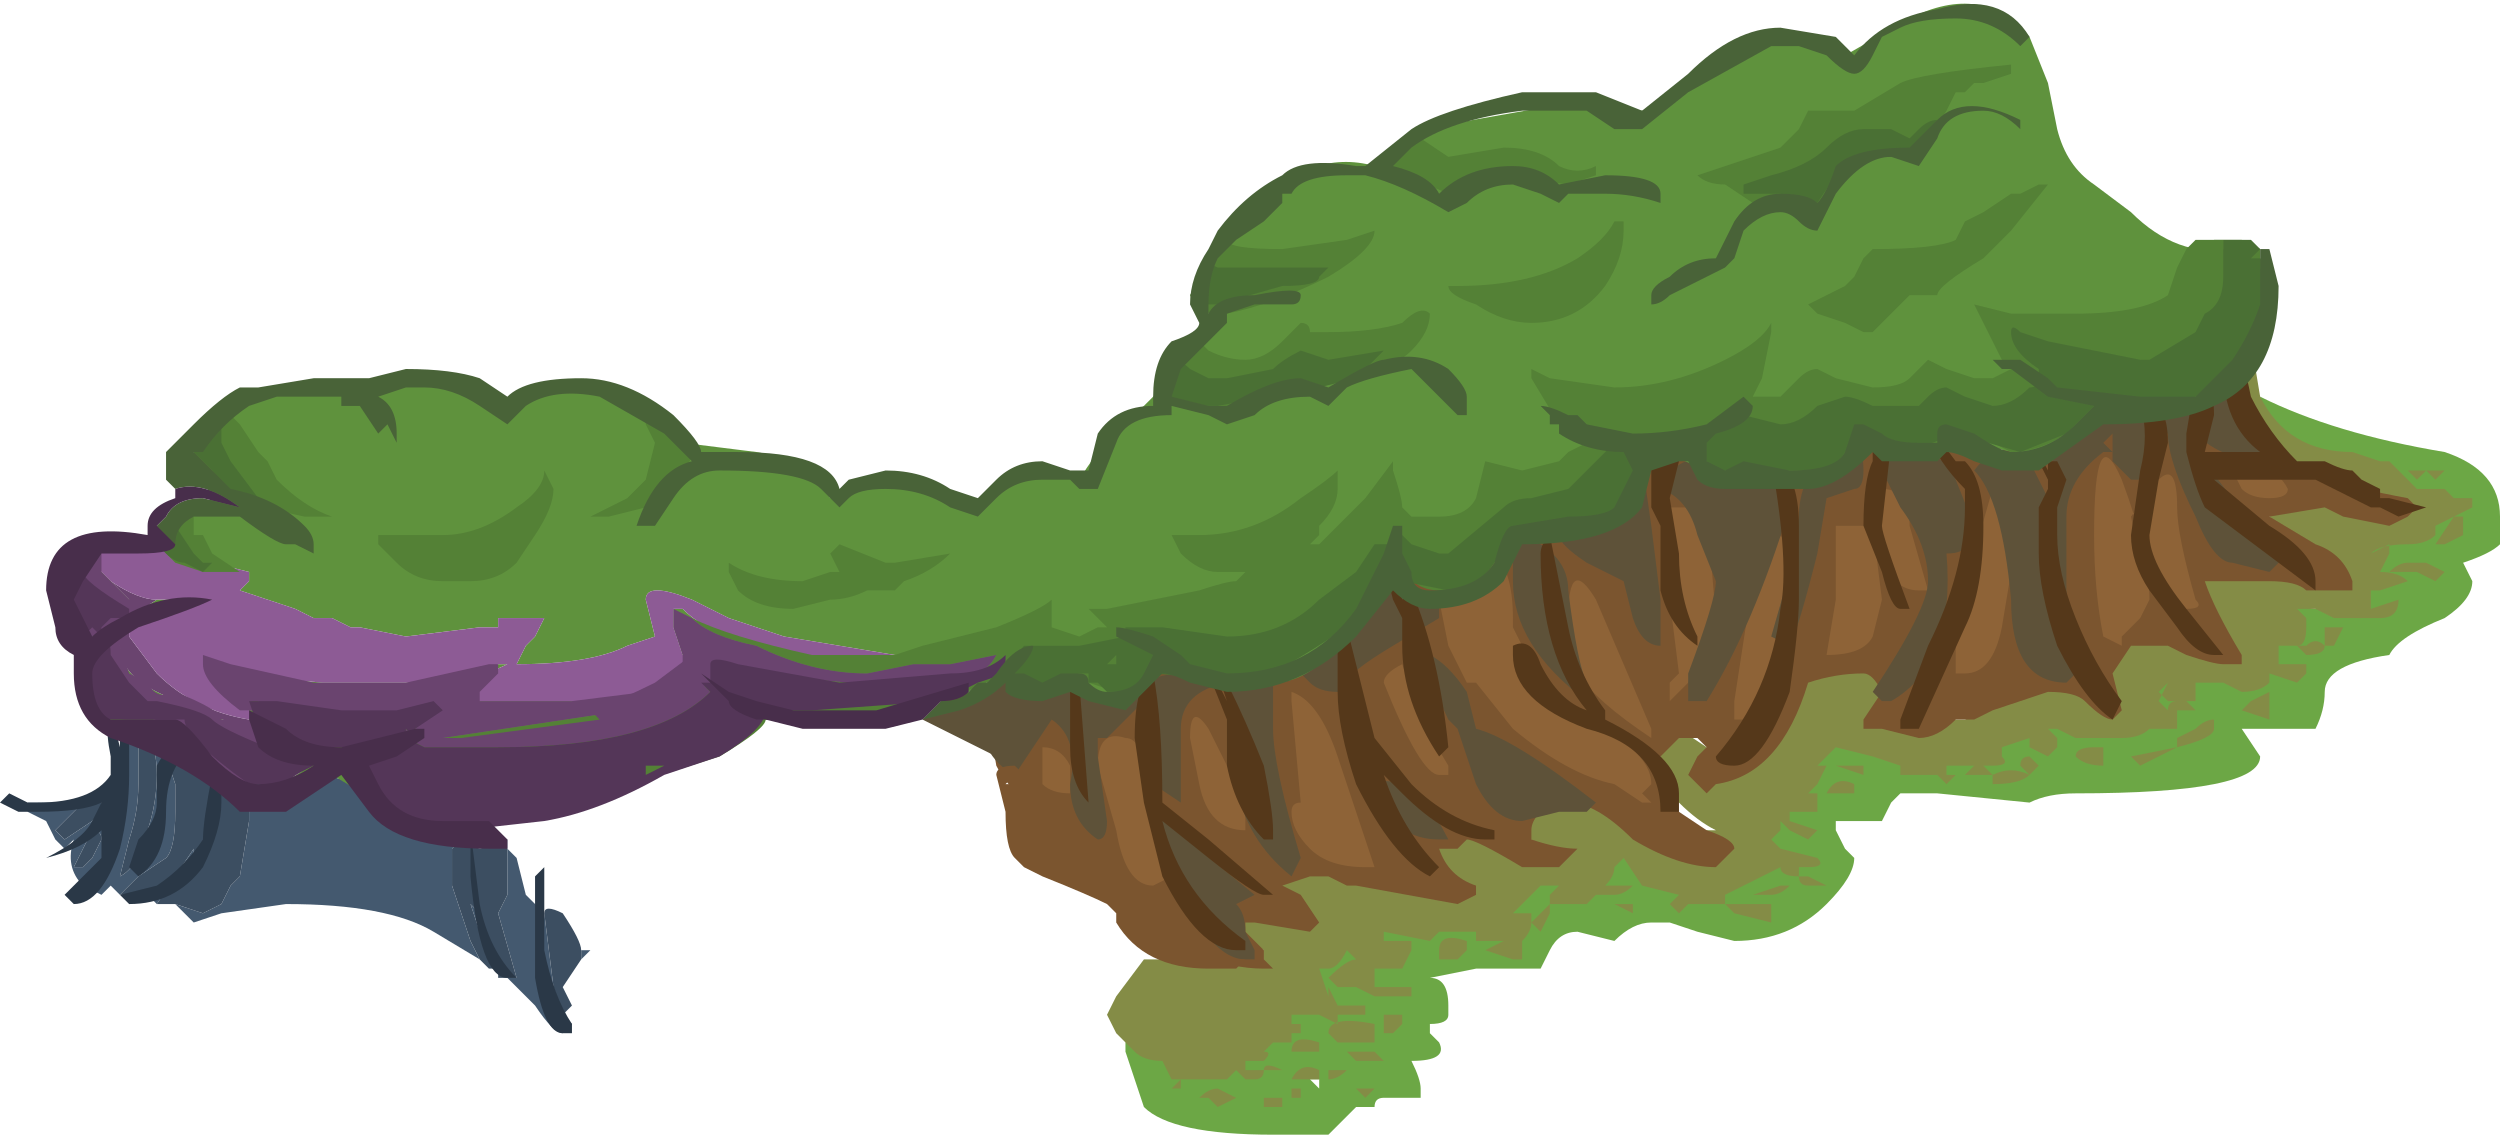 <?xml version="1.0" encoding="UTF-8" standalone="no"?>
<svg xmlns:ffdec="https://www.free-decompiler.com/flash" xmlns:xlink="http://www.w3.org/1999/xlink" ffdec:objectType="shape" height="6.15px" width="13.55px" xmlns="http://www.w3.org/2000/svg">
  <g transform="matrix(1.0, 0.0, 0.0, 1.0, 7.9, 1.95)">
    <path d="M5.65 0.85 L5.65 1.0 Q5.6 1.05 5.45 1.1 L5.5 1.2 Q5.5 1.3 5.35 1.4 5.1 1.5 5.05 1.6 4.7 1.65 4.7 1.8 4.7 1.9 4.65 2.0 L4.25 2.0 4.35 2.15 Q4.35 2.35 3.35 2.35 3.2 2.35 3.1 2.4 L2.6 2.35 2.4 2.35 2.35 2.4 2.3 2.5 2.05 2.5 2.05 2.55 2.1 2.65 2.15 2.7 Q2.15 2.8 2.0 2.95 1.8 3.15 1.5 3.15 L1.3 3.1 1.15 3.05 1.05 3.05 Q0.95 3.05 0.85 3.15 L0.65 3.1 Q0.55 3.1 0.5 3.2 L0.45 3.3 0.1 3.3 -0.15 3.35 Q-0.05 3.35 -0.05 3.5 L-0.05 3.55 Q-0.05 3.6 -0.15 3.6 L-0.15 3.65 -0.1 3.7 Q-0.05 3.8 -0.25 3.8 -0.2 3.9 -0.2 3.95 L-0.2 4.0 -0.4 4.0 Q-0.45 4.0 -0.45 4.05 L-0.55 4.05 -0.7 4.2 -1.0 4.2 Q-1.55 4.2 -1.7 4.05 L-1.8 3.75 -1.8 3.7 -0.9 3.3 -0.3 3.0 0.1 2.85 Q0.4 2.7 0.5 2.8 L0.5 2.7 0.9 2.7 1.2 2.75 Q1.35 2.75 1.4 2.65 L1.5 2.5 1.45 2.35 1.5 2.2 1.6 2.25 2.0 2.05 2.65 2.0 3.45 1.9 Q3.55 1.9 3.55 1.8 3.5 1.7 3.6 1.65 L4.15 1.7 4.15 1.6 Q4.2 1.55 4.3 1.6 L4.2 1.55 Q4.25 1.3 4.35 1.3 L4.65 1.35 4.8 1.25 4.7 1.1 4.75 1.05 5.15 0.9 Q5.2 0.85 5.2 0.75 L4.65 0.5 Q4.4 0.4 4.4 0.35 L4.35 0.25 4.35 0.2 Q4.75 0.4 5.35 0.5 5.65 0.6 5.65 0.85 M-0.8 3.9 L-0.75 3.95 -0.75 3.9 -0.8 3.9" fill="#6ca745" fill-rule="evenodd" stroke="none"/>
    <path d="M4.3 -0.1 L4.35 0.2 Q4.5 0.5 4.85 0.5 L5.0 0.55 5.05 0.55 5.2 0.7 5.35 0.7 5.4 0.75 5.5 0.75 5.5 0.8 5.4 0.85 5.45 0.85 5.45 0.95 5.35 1.0 5.3 1.0 5.4 0.85 5.3 0.9 5.3 0.95 Q5.25 1.0 5.15 1.0 5.0 1.0 4.95 1.05 L5.05 1.0 5.05 1.05 5.0 1.15 Q5.1 1.15 5.15 1.2 L5.0 1.25 4.95 1.25 4.95 1.35 5.1 1.3 Q5.1 1.4 5.0 1.4 L4.75 1.4 4.65 1.35 4.55 1.35 4.6 1.4 4.6 1.45 Q4.6 1.55 4.55 1.55 L4.45 1.55 4.45 1.65 4.6 1.65 4.6 1.7 4.55 1.75 4.4 1.7 4.4 1.75 Q4.35 1.8 4.25 1.8 L4.15 1.75 4.0 1.75 4.0 1.85 3.85 1.85 3.8 1.8 3.85 1.75 3.8 1.85 3.85 1.9 Q3.85 1.85 3.9 1.85 L3.95 1.85 4.0 1.9 3.9 1.9 3.9 2.0 3.75 2.0 Q3.7 2.05 3.6 2.05 L3.35 2.05 3.25 2.0 3.2 2.0 3.25 2.05 3.25 2.1 3.2 2.15 3.1 2.1 Q3.1 2.15 3.1 2.05 L2.95 2.1 2.95 2.15 Q3.0 2.2 2.9 2.2 L2.65 2.2 2.65 2.25 2.4 2.25 2.4 2.2 2.25 2.15 2.05 2.1 1.95 2.2 2.0 2.2 1.95 2.3 1.9 2.35 1.95 2.35 1.95 2.45 1.8 2.45 1.8 2.5 1.95 2.55 1.9 2.6 1.8 2.55 1.75 2.5 1.75 2.55 1.7 2.6 1.75 2.65 1.95 2.7 Q2.0 2.75 1.9 2.75 L1.85 2.75 1.85 2.8 Q1.75 2.8 1.75 2.75 L1.45 2.9 1.45 2.95 1.25 2.95 1.2 3.0 1.15 2.95 1.2 2.9 1.0 2.85 0.9 2.7 0.85 2.75 Q0.85 2.8 0.8 2.85 L0.95 2.85 Q0.9 2.9 0.85 2.9 L0.75 2.9 0.7 2.95 0.5 2.95 0.5 2.9 0.55 2.85 0.45 2.85 0.3 3.0 0.4 3.0 0.4 3.05 Q0.4 3.1 0.35 3.15 L0.35 3.25 0.3 3.25 0.15 3.2 0.25 3.15 0.1 3.15 0.1 3.1 -0.1 3.1 -0.15 3.15 -0.4 3.1 -0.4 3.15 -0.25 3.15 -0.25 3.2 -0.3 3.3 -0.45 3.3 -0.45 3.4 -0.25 3.4 -0.25 3.45 -0.45 3.45 -0.55 3.4 -0.65 3.4 -0.7 3.35 Q-0.6 3.25 -0.55 3.25 L-0.6 3.2 Q-0.65 3.3 -0.7 3.3 L-0.75 3.3 -0.7 3.45 -0.7 3.4 -0.65 3.5 -0.5 3.5 -0.5 3.55 -0.65 3.55 -0.65 3.6 -0.75 3.55 -0.9 3.55 -0.9 3.6 -0.85 3.6 -0.85 3.65 -0.9 3.65 -0.9 3.7 -1.0 3.7 -1.05 3.75 Q-1.0 3.75 -1.05 3.8 L-1.15 3.8 -1.15 3.85 -1.05 3.85 Q-1.05 3.9 -1.1 3.9 L-1.15 3.9 -1.2 3.85 -1.25 3.9 -1.5 3.9 -1.5 3.95 -1.55 3.95 -1.5 3.9 -1.55 3.9 -1.6 3.8 Q-1.7 3.8 -1.75 3.75 L-1.85 3.65 -1.9 3.55 -1.85 3.45 -1.7 3.25 -1.2 3.25 Q-1.25 3.2 -1.05 3.2 L-1.25 3.1 Q-1.2 3.0 -1.15 2.95 L-0.85 3.0 -1.05 2.9 -1.1 2.85 -0.9 2.75 -0.15 2.85 0.0 2.85 -0.15 2.65 Q-0.15 2.55 0.15 2.55 L0.4 2.6 0.3 2.5 Q0.35 2.45 0.45 2.4 L0.6 2.35 Q0.85 2.35 1.0 2.5 L1.35 2.55 1.4 2.55 Q1.3 2.5 1.2 2.4 L1.1 2.25 1.1 2.1 1.2 2.0 1.35 2.1 1.4 2.25 Q1.5 2.2 1.65 2.05 1.75 1.9 1.85 1.85 L1.9 1.7 2.05 1.65 Q2.25 1.65 2.35 1.7 2.4 1.8 2.3 1.9 L2.45 1.95 2.75 1.95 3.15 1.8 3.2 1.7 3.4 1.7 Q3.4 1.65 3.5 1.65 L3.45 1.55 Q3.45 1.5 3.5 1.5 L4.1 1.5 3.95 1.15 3.85 0.8 Q3.85 0.7 3.9 0.7 4.0 0.6 4.1 0.65 4.25 0.75 4.55 0.6 L4.4 0.55 Q4.35 0.55 4.3 0.5 4.3 0.45 4.35 0.45 L4.25 0.3 Q4.15 0.15 4.2 0.1 L4.25 0.15 4.25 -0.1 4.3 -0.1 M5.3 0.65 L5.25 0.6 5.2 0.65 5.15 0.6 5.35 0.6 5.3 0.65 M4.65 0.7 L4.0 0.75 3.95 0.8 4.0 1.15 4.65 1.15 4.65 1.1 Q4.65 1.05 4.7 1.05 4.5 1.0 4.4 0.85 L4.4 0.8 4.75 0.75 4.9 0.75 4.9 0.7 4.65 0.6 4.65 0.7 M4.45 1.4 L4.45 1.4 M4.6 1.6 L4.55 1.55 4.6 1.55 Q4.65 1.5 4.7 1.55 4.7 1.6 4.6 1.6 4.6 1.65 4.6 1.6 M4.75 1.55 L4.7 1.55 4.7 1.45 Q4.75 1.45 4.8 1.45 L4.75 1.55 M5.2 1.15 L5.05 1.15 Q5.1 1.1 5.15 1.1 L5.25 1.1 5.35 1.15 5.3 1.2 5.2 1.15 M4.1 2.0 Q4.1 2.05 3.9 2.1 L3.9 2.05 4.0 2.0 Q4.05 1.95 4.1 1.95 L4.1 2.0 M4.3 1.85 L4.4 1.8 4.4 1.95 4.25 1.9 4.3 1.85 M3.65 2.15 L3.9 2.1 3.7 2.2 3.65 2.15 M3.5 2.1 L3.5 2.2 Q3.4 2.2 3.35 2.15 3.35 2.1 3.45 2.1 L3.5 2.1 M3.15 2.2 L3.1 2.25 3.05 2.2 Q3.05 2.15 3.1 2.15 L3.15 2.2 M2.9 2.25 L2.75 2.25 2.8 2.2 2.85 2.2 2.9 2.25 Q3.0 2.2 3.1 2.25 3.05 2.3 2.9 2.3 L2.9 2.25 M0.5 2.95 L0.5 3.0 0.45 3.1 0.4 3.05 Q0.45 3.0 0.5 2.95 M0.05 3.2 L0.0 3.25 -0.1 3.25 -0.1 3.2 Q-0.1 3.1 0.05 3.15 L0.05 3.2 M0.9 2.95 L0.95 2.95 0.95 3.0 0.85 2.95 0.9 2.95 M2.65 2.3 L2.6 2.25 2.7 2.25 2.65 2.3 M2.2 2.25 L2.05 2.2 2.2 2.2 2.2 2.25 M1.55 2.5 L1.55 2.5 M1.6 2.5 L1.6 2.5 M2.15 2.3 L2.15 2.35 2.0 2.35 Q2.05 2.25 2.15 2.3 M1.85 2.3 L1.85 2.3 M2.0 2.85 L1.9 2.85 Q1.85 2.85 1.85 2.8 L1.9 2.8 2.0 2.85 M1.8 2.85 Q1.75 2.9 1.7 2.9 L1.6 2.9 1.75 2.85 1.8 2.85 M1.45 2.95 L1.7 2.95 1.7 3.05 Q1.75 3.05 1.7 3.05 L1.5 3.0 1.45 2.95 M-0.3 3.6 L-0.35 3.65 -0.4 3.65 -0.4 3.55 -0.3 3.55 -0.3 3.6 M-0.45 3.7 L-0.65 3.7 -0.7 3.65 Q-0.7 3.55 -0.45 3.6 L-0.45 3.7 M-0.7 3.9 L-0.7 3.85 -0.6 3.85 Q-0.65 3.9 -0.7 3.9 M-0.45 3.8 L-0.55 3.8 -0.6 3.75 -0.45 3.75 -0.4 3.8 -0.45 3.8 M-0.45 3.95 L-0.5 4.0 -0.55 3.95 -0.45 3.95 M-0.75 3.75 L-0.9 3.75 Q-0.9 3.65 -0.75 3.7 L-0.75 3.75 M-0.95 3.85 L-1.05 3.85 Q-1.05 3.8 -0.95 3.85 M-0.75 3.9 L-0.9 3.9 Q-0.85 3.8 -0.75 3.85 L-0.75 3.9 M-0.85 3.95 L-0.85 4.0 -0.9 4.0 -0.9 3.95 -0.85 3.95 M-1.3 4.05 L-1.35 4.0 -1.4 4.0 Q-1.35 3.95 -1.3 3.95 L-1.2 4.0 -1.3 4.05 M-0.95 4.05 L-1.05 4.05 -1.05 4.0 -0.95 4.0 -0.95 4.05" fill="#848c46" fill-rule="evenodd" stroke="none"/>
    <path d="M5.15 0.85 L5.05 0.9 4.8 0.85 4.7 0.8 4.4 0.85 4.65 1.0 Q4.8 1.05 4.85 1.2 L4.85 1.25 4.6 1.25 Q4.55 1.2 4.4 1.2 L4.05 1.2 Q4.1 1.35 4.25 1.6 L4.25 1.65 4.15 1.65 Q4.1 1.65 3.95 1.6 L3.85 1.55 3.65 1.55 3.55 1.7 3.6 1.9 3.55 1.95 Q3.5 1.95 3.4 1.85 3.35 1.8 3.2 1.8 L2.9 1.9 2.8 1.95 2.7 1.95 Q2.6 2.05 2.5 2.05 L2.3 2.0 2.2 2.0 2.2 1.95 2.3 1.8 Q2.25 1.7 2.2 1.7 2.05 1.7 1.9 1.75 1.75 2.25 1.4 2.3 L1.35 2.35 1.25 2.25 1.3 2.15 1.35 2.1 1.3 2.05 1.2 2.05 Q1.15 2.1 1.1 2.15 L1.2 2.45 1.35 2.55 Q1.5 2.6 1.5 2.65 L1.4 2.75 Q1.2 2.75 0.95 2.6 0.75 2.4 0.6 2.4 L0.45 2.45 Q0.4 2.5 0.4 2.55 L0.4 2.6 Q0.55 2.65 0.65 2.65 L0.55 2.75 0.35 2.75 Q0.1 2.6 0.05 2.6 L0.0 2.65 -0.1 2.65 Q-0.05 2.8 0.1 2.85 L0.1 2.9 0.0 2.95 -0.55 2.85 -0.6 2.85 -0.7 2.8 -0.8 2.8 -0.95 2.85 -0.85 2.9 -0.75 3.05 -0.8 3.1 -1.1 3.05 -1.15 3.05 -1.15 3.1 -1.05 3.2 -1.05 3.25 -1.0 3.3 -1.05 3.3 Q-1.4 3.3 -1.7 3.0 L-2.0 2.65 Q-2.4 2.4 -2.5 2.2 L-2.55 1.9 -2.55 1.85 Q-2.55 1.75 -2.5 1.75 L-2.45 1.7 -1.55 1.6 Q-0.8 1.45 -0.5 1.25 -0.4 1.15 -0.05 0.95 L0.45 0.7 0.7 0.6 Q0.9 0.5 0.95 0.45 L1.05 0.25 Q1.1 0.25 1.75 0.25 L2.5 0.35 Q2.8 0.45 2.95 0.5 L3.25 0.5 3.3 0.3 3.45 0.35 3.65 0.25 Q3.7 0.25 3.75 0.3 L3.8 0.2 4.0 0.2 4.1 0.15 4.25 0.15 Q4.2 0.4 4.4 0.5 4.6 0.65 5.15 0.75 L5.2 0.8 5.15 0.85 M3.25 0.65 L3.25 0.65" fill="#7b552f" fill-rule="evenodd" stroke="none"/>
    <path d="M-5.15 2.65 L-5.1 2.7 -5.05 2.9 -4.95 3.0 -4.9 3.4 -4.85 3.55 -4.8 3.6 -4.85 3.65 Q-4.9 3.65 -5.0 3.5 L-5.15 3.35 -5.1 3.35 -5.2 3.0 -5.15 2.9 -5.15 2.65 M-4.75 3.2 L-4.7 3.2 -4.75 3.25 -4.75 3.2 M-5.2 3.3 L-5.25 3.3 -5.2 3.3 M-5.3 3.25 L-5.55 3.1 Q-5.8 2.95 -6.35 2.95 L-6.7 3.0 -6.85 3.05 -6.95 2.95 -7.05 2.95 -7.1 2.9 Q-7.0 2.85 -6.85 2.7 L-6.85 2.65 -7.05 2.95 -6.95 2.95 -6.8 3.0 -6.7 2.95 -6.65 2.85 -6.6 2.8 -6.55 2.5 -6.55 2.35 -6.75 2.35 -6.75 2.25 -6.65 2.3 -6.35 2.3 Q-6.05 2.2 -5.95 2.35 -5.75 2.6 -5.35 2.6 -5.25 2.6 -5.15 2.6 L-5.3 2.65 -5.4 2.6 -5.45 2.65 -5.45 2.85 -5.35 3.15 -5.3 3.25 M-7.25 2.9 L-7.3 2.85 -7.35 2.9 -7.45 2.85 Q-7.55 2.75 -7.5 2.6 L-7.55 2.65 -7.6 2.6 -7.65 2.5 -7.75 2.45 -7.75 2.4 -7.45 2.4 -7.6 2.55 -7.55 2.6 -7.4 2.5 Q-7.35 2.45 -7.35 2.4 L-7.35 2.35 -7.25 2.2 Q-7.25 2.1 -7.2 2.05 L-7.15 2.1 -7.15 2.3 Q-7.15 2.45 -7.2 2.6 L-7.25 2.8 Q-7.15 2.75 -7.1 2.55 -7.05 2.4 -7.05 2.25 -7.05 2.1 -7.1 2.05 L-6.9 2.15 -7.0 2.15 -6.95 2.3 -6.95 2.45 Q-6.95 2.65 -7.0 2.7 L-7.15 2.8 -7.25 2.9 M-7.35 2.6 Q-7.35 2.55 -7.4 2.55 L-7.5 2.75 -7.45 2.75 -7.4 2.7 -7.35 2.6 M-5.3 3.0 L-5.3 3.1 -5.35 2.95 -5.3 3.0" fill="#44596f" fill-rule="evenodd" stroke="none"/>
    <path d="M-5.15 2.6 L-5.15 2.65 -5.15 2.9 -5.2 3.0 -5.1 3.35 -5.15 3.35 -5.2 3.35 -5.2 3.3 -5.25 3.3 -5.3 3.25 -5.35 3.15 -5.45 2.85 -5.45 2.65 -5.4 2.6 -5.3 2.65 -5.15 2.6 M-4.95 3.0 Q-4.95 2.95 -4.85 3.0 -4.75 3.15 -4.75 3.2 L-4.75 3.25 -4.85 3.4 -4.8 3.5 -4.85 3.55 -4.9 3.4 -4.95 3.0 M-7.1 2.9 L-7.25 2.9 -7.15 2.8 -7.0 2.7 Q-6.95 2.65 -6.95 2.45 L-6.95 2.3 -7.0 2.15 -6.9 2.15 Q-6.8 2.15 -6.75 2.25 L-6.75 2.35 -6.55 2.35 -6.55 2.5 -6.6 2.8 -6.65 2.85 -6.7 2.95 -6.8 3.0 -6.95 2.95 -7.05 2.95 -6.85 2.65 -6.85 2.7 Q-7.0 2.85 -7.1 2.9 M-7.45 2.4 L-7.35 2.35 -7.35 2.4 Q-7.35 2.45 -7.4 2.5 L-7.55 2.6 -7.6 2.55 -7.45 2.4 M-7.2 2.05 L-7.1 2.05 Q-7.05 2.1 -7.05 2.25 -7.05 2.4 -7.1 2.55 -7.15 2.75 -7.25 2.8 L-7.2 2.6 Q-7.15 2.45 -7.15 2.3 L-7.15 2.1 -7.2 2.05 M-5.3 3.0 L-5.35 2.95 -5.3 3.1 -5.3 3.0 M-7.35 2.6 L-7.4 2.7 -7.45 2.75 -7.5 2.75 -7.4 2.55 Q-7.35 2.55 -7.35 2.6" fill="#3c4e61" fill-rule="evenodd" stroke="none"/>
    <path d="M4.5 0.7 Q4.5 0.75 4.4 0.75 4.3 0.75 4.25 0.7 L4.2 0.6 4.35 0.6 Q4.45 0.6 4.5 0.7 M3.9 0.8 Q3.9 0.95 4.0 1.3 4.05 1.35 3.95 1.35 3.8 1.35 3.7 1.1 L3.65 0.85 3.8 0.65 Q3.9 0.55 3.9 0.8 M2.95 1.45 Q2.9 1.7 2.75 1.7 L2.7 1.7 2.7 1.45 2.8 1.05 2.9 0.7 3.0 1.15 2.95 1.45 M3.6 1.55 L3.5 1.5 Q3.45 1.25 3.45 0.95 3.45 0.3 3.6 0.65 3.75 1.05 3.75 1.3 L3.7 1.4 3.6 1.5 3.6 1.55 M2.3 0.7 Q2.45 0.7 2.45 0.9 L2.55 1.25 Q2.6 1.25 2.5 1.25 2.35 1.25 2.3 1.05 L2.3 0.7 M2.0 1.6 L2.05 1.3 2.05 0.9 2.25 0.9 2.3 1.3 2.25 1.5 Q2.2 1.6 2.0 1.6 2.0 1.65 2.0 1.6 M1.8 1.65 L1.6 1.95 1.5 1.95 Q1.5 1.9 1.5 1.85 L1.6 1.2 Q1.7 0.85 1.8 1.0 L1.85 1.25 1.8 1.65 M1.15 0.8 L1.35 0.8 1.4 1.4 1.25 1.75 1.15 1.85 Q1.15 1.8 1.15 1.75 L1.2 1.7 1.15 1.3 1.15 0.8 M0.6 1.4 Q0.6 1.05 0.75 1.3 L1.05 2.0 1.05 2.05 Q0.75 1.85 0.65 1.7 0.6 1.6 0.6 1.4 M0.2 1.05 Q0.3 1.15 0.3 1.4 L0.3 1.45 0.45 1.75 0.6 1.9 Q1.05 2.1 1.05 2.3 L1.0 2.35 1.05 2.4 1.0 2.4 0.85 2.3 Q0.6 2.25 0.3 2.0 L0.1 1.75 0.05 1.75 -0.05 1.55 -0.1 1.3 Q-0.1 1.25 0.05 1.15 L0.2 1.05 M-0.3 1.65 L-0.2 1.95 -0.05 2.2 -0.05 2.25 -0.1 2.25 Q-0.2 2.25 -0.4 1.75 -0.4 1.7 -0.3 1.65 M-1.8 2.05 Q-1.7 2.05 -1.7 2.3 L-1.55 2.8 -1.65 2.85 Q-1.8 2.85 -1.85 2.55 L-1.95 2.2 Q-1.95 2.0 -1.8 2.05 M-2.1 2.35 Q-2.2 2.35 -2.25 2.3 L-2.25 2.1 Q-2.15 2.1 -2.1 2.2 L-2.1 2.35 M-0.9 1.8 Q-0.75 1.85 -0.65 2.15 L-0.45 2.75 -0.5 2.75 Q-0.7 2.75 -0.8 2.65 -0.9 2.55 -0.9 2.45 -0.9 2.4 -0.85 2.4 L-0.9 1.85 -0.9 1.8 M-1.35 2.0 L-1.15 2.4 -1.15 2.55 Q-1.35 2.55 -1.4 2.3 L-1.45 2.05 Q-1.45 1.85 -1.35 2.0" fill="#8e6337" fill-rule="evenodd" stroke="none"/>
    <path d="M4.4 0.55 Q4.15 0.55 4.0 0.4 4.05 0.65 4.5 1.05 L4.4 1.15 4.2 1.1 Q4.1 1.1 4.0 0.85 3.85 0.55 3.85 0.4 L3.75 0.4 3.7 0.65 3.65 0.65 3.55 0.55 3.55 0.5 3.5 0.5 Q3.3 0.65 3.3 0.85 3.3 1.05 3.3 1.35 L3.35 1.7 3.3 1.75 Q3.0 1.75 3.0 1.3 2.95 0.75 2.8 0.6 2.95 0.4 3.1 0.55 3.15 0.65 3.2 0.75 3.2 0.35 3.5 0.3 3.95 0.25 4.1 0.1 L4.3 0.3 4.4 0.55 M3.55 0.4 L3.5 0.45 3.55 0.5 3.55 0.4 M2.7 0.65 L2.8 0.9 2.75 1.0 Q2.75 1.05 2.65 1.05 2.7 1.65 2.35 1.85 L2.3 1.85 2.25 1.8 Q2.55 1.35 2.55 1.2 2.55 1.0 2.4 0.8 L2.25 0.5 2.45 0.5 Q2.65 0.5 2.7 0.65 M1.8 0.8 Q1.6 1.45 1.35 1.85 L1.25 1.85 1.25 1.7 Q1.4 1.3 1.4 1.2 L1.3 0.95 Q1.25 0.75 1.1 0.7 L1.1 0.65 Q1.25 0.5 1.35 0.55 L1.6 0.6 Q1.7 0.6 1.8 0.8 M2.0 0.5 Q2.2 0.35 2.2 0.6 2.2 0.7 2.15 0.7 L2.0 0.75 1.95 1.05 Q1.85 1.45 1.8 1.55 L1.7 1.5 1.8 1.15 1.85 0.85 Q1.85 0.65 2.0 0.5 M1.05 0.9 L1.1 1.3 1.1 1.55 Q1.0 1.55 0.95 1.4 L0.9 1.2 0.7 1.1 Q0.55 1.0 0.55 0.95 L0.7 0.85 Q0.85 0.75 0.95 0.8 L0.95 0.65 Q0.95 0.55 1.0 0.55 L1.05 0.9 M0.7 1.75 L0.7 1.85 Q0.3 1.55 0.3 1.2 L0.3 1.05 0.35 0.95 Q0.6 1.05 0.6 1.25 0.65 1.65 0.7 1.75 M0.1 2.3 L0.0 2.0 -0.05 1.95 Q-0.15 1.75 -0.15 1.6 -0.05 1.65 0.05 1.8 L0.1 2.0 Q0.3 2.05 0.75 2.4 L0.7 2.45 0.55 2.45 0.35 2.5 Q0.2 2.5 0.1 2.3 M-0.85 1.7 L-1.0 1.7 -1.0 2.0 Q-1.0 2.2 -0.85 2.7 L-0.9 2.8 Q-1.15 2.6 -1.2 2.3 L-1.25 1.75 Q-1.5 1.8 -1.5 2.0 L-1.5 2.4 -1.65 2.3 -1.65 1.75 Q-1.65 1.7 -1.45 1.7 L-1.1 1.7 Q-1.0 1.55 -0.85 1.55 L-0.75 1.55 -0.7 1.5 -0.5 1.35 Q-0.4 1.25 -0.3 1.25 L-0.1 1.3 -0.1 1.4 -0.35 1.55 Q-0.6 1.7 -0.6 1.75 L-0.6 1.8 -0.65 1.8 Q-0.75 1.8 -0.8 1.75 L-0.85 1.7 M-2.1 1.75 Q-2.05 1.75 -2.05 1.8 L-1.75 1.8 -1.7 1.85 -1.9 2.05 -1.95 2.05 -1.95 2.15 -1.9 2.5 Q-1.9 2.6 -1.95 2.6 -2.1 2.5 -2.1 2.3 -2.05 2.05 -2.2 1.95 L-2.4 2.25 Q-2.5 2.2 -2.55 2.1 L-2.6 1.9 -2.6 1.75 -2.1 1.75 M-1.65 2.45 L-1.1 2.9 -1.2 2.95 Q-1.15 3.0 -1.15 3.1 L-1.1 3.2 -1.1 3.25 -1.15 3.25 Q-1.4 3.25 -1.65 2.5 L-1.65 2.45 M-0.05 2.6 L-0.1 2.6 Q-0.25 2.6 -0.35 2.5 L-0.5 2.3 Q-0.35 2.25 -0.2 2.35 -0.1 2.5 -0.05 2.6" fill="#5e5239" fill-rule="evenodd" stroke="none"/>
    <path d="M5.25 0.8 L5.1 0.85 5.0 0.8 4.95 0.8 4.65 0.65 4.1 0.65 4.4 0.9 Q4.65 1.05 4.65 1.2 L4.65 1.25 4.05 0.8 Q4.0 0.7 3.95 0.5 L3.95 0.4 4.0 0.1 Q4.1 0.1 4.1 0.3 L4.05 0.5 4.35 0.5 Q4.15 0.35 4.15 0.05 4.15 -0.1 4.2 -0.1 4.25 -0.05 4.3 0.2 4.4 0.4 4.55 0.55 L4.7 0.55 Q4.8 0.6 4.85 0.6 L4.9 0.65 5.0 0.7 5.0 0.75 5.05 0.75 5.25 0.8 M3.8 0.65 L3.75 0.95 Q3.75 1.1 3.95 1.35 L4.15 1.6 4.1 1.6 Q4.0 1.6 3.9 1.45 L3.75 1.25 Q3.65 1.1 3.65 0.95 L3.7 0.6 Q3.75 0.4 3.7 0.25 3.85 0.2 3.85 0.45 L3.8 0.65 M3.2 0.6 L3.2 0.55 3.25 0.55 3.3 0.65 3.25 0.8 3.25 0.95 Q3.25 1.15 3.35 1.4 3.45 1.65 3.6 1.85 L3.55 1.95 Q3.4 1.85 3.25 1.55 3.15 1.25 3.15 1.05 L3.15 0.8 3.2 0.7 3.2 0.65 3.15 0.55 3.05 0.45 3.1 0.45 Q3.15 0.5 3.2 0.6 M2.55 0.35 L2.7 0.55 2.75 0.55 Q2.85 0.65 2.85 0.9 2.85 1.25 2.75 1.45 L2.5 2.0 2.4 2.0 2.4 1.95 2.55 1.55 Q2.75 1.15 2.75 0.8 L2.75 0.7 Q2.6 0.55 2.55 0.4 L2.55 0.35 M2.3 0.35 L2.3 0.5 2.35 0.45 2.3 0.9 Q2.3 0.95 2.45 1.35 L2.4 1.35 Q2.35 1.35 2.3 1.15 L2.2 0.9 Q2.2 0.65 2.25 0.55 L2.25 0.35 2.3 0.35 M1.85 1.3 Q1.85 1.45 1.8 1.8 1.65 2.2 1.5 2.2 1.4 2.2 1.4 2.15 1.7 1.8 1.75 1.35 1.8 1.1 1.7 0.55 1.85 0.6 1.85 0.9 L1.85 1.3 M1.05 0.5 L1.1 0.45 1.1 0.5 1.2 0.55 1.15 0.75 1.2 1.05 Q1.2 1.3 1.3 1.5 L1.3 1.55 Q1.15 1.45 1.1 1.25 L1.1 0.9 1.05 0.8 1.05 0.5 M0.6 1.45 Q0.65 1.7 0.8 1.9 L0.8 1.95 Q1.2 2.15 1.2 2.35 L1.2 2.45 1.1 2.45 Q1.1 2.1 0.7 2.0 0.3 1.85 0.3 1.6 L0.3 1.55 Q0.4 1.5 0.45 1.65 0.55 1.85 0.7 1.9 0.45 1.6 0.45 1.05 0.45 1.0 0.5 0.95 L0.6 1.45 M0.2 2.6 L0.15 2.6 Q-0.05 2.6 -0.3 2.35 L-0.4 2.25 Q-0.3 2.55 -0.1 2.75 L-0.15 2.8 Q-0.35 2.7 -0.55 2.3 -0.65 2.0 -0.65 1.8 L-0.65 1.45 -0.6 1.45 -0.45 2.05 -0.25 2.3 Q-0.05 2.5 0.2 2.55 L0.2 2.6 M-1.25 1.75 Q-1.15 1.95 -1.05 2.2 -1.0 2.45 -1.0 2.55 L-1.0 2.6 -1.05 2.6 Q-1.2 2.45 -1.25 2.2 L-1.25 1.95 -1.35 1.7 -1.3 1.7 -1.25 1.85 -1.3 1.75 -1.25 1.75 M-0.25 1.25 Q-0.1 1.6 -0.05 2.1 L-0.1 2.15 Q-0.3 1.85 -0.3 1.55 L-0.3 1.4 -0.35 1.3 -0.4 1.1 -0.35 1.1 -0.3 1.3 -0.25 1.25 M-1.7 2.4 L-1.75 2.05 Q-1.75 1.75 -1.65 1.7 -1.6 1.95 -1.6 2.4 L-1.35 2.6 -1.0 2.9 -1.05 2.9 Q-1.1 2.9 -1.35 2.7 L-1.6 2.5 Q-1.5 2.9 -1.15 3.15 L-1.15 3.2 -1.2 3.2 Q-1.4 3.2 -1.6 2.8 L-1.7 2.4 M-2.0 2.4 Q-2.1 2.3 -2.1 2.1 L-2.1 1.8 -2.05 1.75 -2.0 2.4" fill="#55381a" fill-rule="evenodd" stroke="none"/>
    <path d="M-5.35 2.55 L-5.3 2.95 Q-5.25 3.2 -5.1 3.35 L-5.15 3.35 Q-5.3 3.35 -5.35 2.8 L-5.35 2.55 M-4.95 2.75 L-4.95 3.2 Q-4.9 3.45 -4.8 3.6 L-4.8 3.65 -4.85 3.65 Q-4.95 3.65 -5.0 3.35 L-5.0 2.8 -4.95 2.75 M-7.25 2.0 L-7.25 2.1 -7.3 1.9 Q-7.2 2.0 -7.2 2.05 L-7.2 2.25 Q-7.2 2.45 -7.25 2.65 -7.35 2.95 -7.5 2.95 L-7.55 2.9 -7.35 2.7 -7.35 2.55 Q-7.45 2.65 -7.65 2.7 -7.45 2.6 -7.4 2.5 L-7.35 2.4 Q-7.45 2.45 -7.7 2.45 L-7.8 2.45 -7.9 2.4 -7.85 2.35 -7.75 2.4 -7.7 2.4 Q-7.4 2.4 -7.3 2.25 L-7.3 2.15 Q-7.35 1.9 -7.25 2.0 M-6.85 2.1 Q-7.0 2.2 -7.0 2.45 -7.0 2.7 -7.15 2.8 L-7.2 2.75 -7.15 2.6 Q-7.05 2.5 -7.05 2.4 L-7.05 2.2 Q-7.0 2.1 -6.9 2.05 L-6.85 2.1 M-6.7 2.25 L-6.7 2.4 Q-6.7 2.55 -6.8 2.75 -6.95 2.95 -7.2 2.95 L-7.25 2.9 -7.05 2.85 Q-6.9 2.75 -6.8 2.6 -6.8 2.5 -6.75 2.25 L-6.7 2.25" fill="#2a3847" fill-rule="evenodd" stroke="none"/>
    <path d="M-7.0 0.95 L-6.95 0.9 -6.75 0.75 -6.8 0.65 -6.85 0.5 -6.65 0.25 Q-6.45 0.15 -6.15 0.15 L-5.9 0.25 Q-5.9 0.1 -5.6 0.1 L-5.2 0.25 -4.75 0.15 -4.4 0.25 -4.2 0.45 -3.8 0.5 Q-3.5 0.55 -3.4 0.75 L-3.1 0.65 -2.65 0.8 Q-2.4 0.6 -2.25 0.6 L-2.05 0.65 Q-1.9 0.4 -1.7 0.25 L-1.6 0.15 Q-1.6 0.05 -1.5 0.0 L-1.3 -0.2 -1.4 -0.4 Q-1.4 -0.55 -1.15 -0.8 -0.8 -1.15 -0.45 -1.05 L-0.2 -1.25 0.65 -1.4 0.95 -1.35 1.05 -1.35 Q1.45 -1.75 1.8 -1.75 L2.1 -1.65 2.45 -1.85 Q2.85 -2.05 3.1 -1.75 L3.2 -1.5 3.25 -1.25 Q3.3 -1.05 3.45 -0.95 L3.65 -0.8 Q3.9 -0.55 4.2 -0.6 4.4 -0.6 4.4 -0.4 4.4 -0.2 4.25 0.0 4.05 0.25 3.85 0.25 L3.4 0.35 3.35 0.35 3.3 0.4 3.15 0.5 3.0 0.5 2.8 0.45 2.65 0.4 2.6 0.45 2.45 0.5 2.4 0.5 2.15 0.45 Q2.15 0.55 2.05 0.55 L1.8 0.65 1.5 0.6 1.35 0.6 1.0 0.45 1.0 0.6 0.9 0.75 Q0.8 0.9 0.7 0.9 L0.3 0.9 Q0.3 1.0 0.2 1.1 0.1 1.25 -0.05 1.25 -0.2 1.25 -0.35 1.1 L-0.4 1.05 Q-0.65 1.75 -1.0 1.75 L-1.5 1.7 -1.65 1.6 Q-1.65 1.7 -1.8 1.85 L-2.1 1.75 -2.35 1.75 -2.4 1.7 -2.4 1.65 -2.45 1.7 -2.5 1.7 -2.65 1.8 -2.7 1.85 -2.8 1.85 -3.2 1.95 -3.7 1.95 Q-3.9 1.95 -3.9 2.05 L-4.4 2.15 -4.55 2.2 -4.7 2.25 -4.85 2.3 -4.9 2.3 -4.9 2.35 -5.35 2.45 -5.35 2.5 -5.3 2.55 -5.35 2.55 Q-5.7 2.55 -5.85 2.4 L-6.1 2.25 -6.4 2.3 -6.65 2.3 -6.4 2.3 Q-6.25 2.25 -6.2 2.15 -6.4 2.1 -6.45 2.0 L-6.55 1.95 -6.5 1.9 -6.5 1.85 -6.65 1.8 -6.75 1.7 -6.15 1.75 -5.35 1.75 -5.25 1.7 -5.2 1.65 -5.15 1.65 Q-5.25 1.7 -5.3 1.7 L-5.4 1.85 -4.55 1.85 -4.4 1.8 -4.25 1.7 -4.15 1.6 -4.2 1.6 -4.25 1.45 -4.25 1.35 -4.2 1.35 Q-4.1 1.45 -3.95 1.5 L-3.35 1.65 -3.05 1.6 -3.65 1.5 -3.95 1.4 -4.15 1.3 Q-4.4 1.2 -4.4 1.3 L-4.35 1.5 -4.5 1.55 Q-4.7 1.65 -5.1 1.65 L-5.05 1.55 -5.0 1.5 -4.95 1.4 -5.2 1.4 -5.2 1.45 -5.3 1.45 -5.7 1.5 -5.95 1.45 -6.0 1.45 -6.1 1.4 -6.2 1.4 -6.3 1.35 -6.6 1.25 -6.55 1.2 -6.55 1.15 -6.95 1.05 -7.1 1.0 -7.35 1.0 -7.0 0.95 -6.9 1.05 -6.7 1.05 -6.45 1.2 Q-6.25 1.3 -6.0 1.3 L-5.3 1.15 -4.8 1.1 Q-3.85 1.1 -3.0 1.5 -2.85 1.6 -2.75 1.7 L-2.75 1.85 -2.8 1.85 -2.75 1.85 -2.75 1.7 Q-2.85 1.6 -3.0 1.5 -3.85 1.1 -4.8 1.1 L-5.3 1.15 -6.0 1.3 Q-6.25 1.3 -6.45 1.2 L-6.7 1.05 -6.9 1.05 -7.0 0.95 M-6.9 2.05 L-7.35 1.95 Q-7.45 1.9 -7.45 1.8 L-7.45 1.85 Q-7.35 1.95 -7.25 1.9 L-7.2 1.9 Q-7.05 1.95 -6.95 2.0 L-6.9 2.05 M-7.4 1.55 L-7.45 1.5 -7.4 1.5 Q-7.35 1.5 -7.2 1.4 L-7.05 1.3 -6.95 1.3 -7.2 1.45 Q-7.25 1.4 -7.35 1.6 L-7.4 1.55 M-4.65 1.35 L-4.65 1.35 M-4.7 2.25 L-4.85 2.3 -4.7 2.25 M-4.9 2.3 L-4.9 2.35 -4.9 2.3 M-4.4 2.15 L-4.55 2.2 -4.4 2.15 M-7.4 1.1 L-7.35 1.15 -7.2 1.3 -7.25 1.35 -7.5 1.35 -7.5 1.3 -7.5 1.25 -7.4 1.1 M-7.35 1.75 L-7.25 1.55 Q-7.25 1.7 -7.05 1.8 -6.85 1.9 -6.55 2.0 -6.5 2.15 -6.35 2.2 L-6.85 1.95 -7.35 1.75" fill="#5f923d" fill-rule="evenodd" stroke="none"/>
    <path d="M-2.4 1.7 Q-2.5 1.8 -2.6 1.85 L-2.6 1.8 -2.5 1.7 -2.45 1.7 -2.4 1.65 -2.4 1.7" fill="#496338" fill-rule="evenodd" stroke="none"/>
    <path d="M-6.65 2.3 L-6.9 2.05 -6.95 2.0 Q-7.05 1.95 -7.2 1.9 L-7.25 1.9 Q-7.35 1.95 -7.45 1.85 L-7.45 1.8 -7.45 1.7 Q-7.45 1.55 -7.4 1.55 L-7.35 1.6 Q-7.25 1.4 -7.2 1.45 L-7.2 1.5 -7.05 1.7 Q-6.85 1.9 -6.55 1.95 L-6.45 2.0 Q-6.4 2.1 -6.2 2.15 -6.25 2.25 -6.4 2.3 L-6.65 2.3 M-7.45 1.5 L-7.6 1.25 -7.5 1.1 Q-7.45 1.0 -7.35 1.0 -7.4 1.05 -7.45 1.05 L-7.4 1.1 -7.5 1.25 -7.5 1.3 -7.5 1.35 -7.25 1.35 -7.2 1.3 -7.35 1.15 -7.3 1.2 Q-7.15 1.3 -7.05 1.3 L-7.2 1.4 Q-7.35 1.5 -7.4 1.5 L-7.45 1.5 M-7.35 1.75 L-6.85 1.95 -6.35 2.2 Q-6.5 2.15 -6.55 2.0 -6.85 1.9 -7.05 1.8 -7.25 1.7 -7.25 1.55 L-7.35 1.75" fill="#6a446f" fill-rule="evenodd" stroke="none"/>
    <path d="M-7.35 1.0 L-7.1 1.0 -6.95 1.05 -6.55 1.15 -6.55 1.2 -6.6 1.25 -6.3 1.35 -6.2 1.4 -6.1 1.4 -6.0 1.45 -5.95 1.45 -5.7 1.5 -5.3 1.45 -5.2 1.45 -5.2 1.4 -4.95 1.4 -5.0 1.5 -5.05 1.55 -5.1 1.65 Q-4.7 1.65 -4.5 1.55 L-4.35 1.5 -4.4 1.3 Q-4.4 1.2 -4.15 1.3 L-3.95 1.4 -3.65 1.5 -3.05 1.6 -3.35 1.65 -3.95 1.5 Q-4.1 1.45 -4.2 1.35 L-4.25 1.35 -4.25 1.45 -4.2 1.6 -4.15 1.6 -4.25 1.7 -4.4 1.8 -4.55 1.85 -5.4 1.85 -5.3 1.7 Q-5.25 1.7 -5.15 1.65 L-5.2 1.65 -5.25 1.7 -5.35 1.75 -6.15 1.75 -6.75 1.7 -6.65 1.8 -6.5 1.85 -6.5 1.9 -6.55 1.95 Q-6.85 1.9 -7.05 1.7 L-7.2 1.5 -7.2 1.45 -6.95 1.3 -7.05 1.3 Q-7.15 1.3 -7.3 1.2 L-7.35 1.15 -7.4 1.1 -7.45 1.05 Q-7.4 1.05 -7.35 1.0" fill="#8d5b95" fill-rule="evenodd" stroke="none"/>
    <path d="M0.1 -0.3 Q-0.05 -0.35 -0.05 -0.4 L0.0 -0.4 Q0.4 -0.4 0.65 -0.55 0.8 -0.65 0.85 -0.75 L0.9 -0.75 0.9 -0.7 Q0.9 -0.55 0.8 -0.4 0.65 -0.2 0.4 -0.2 0.25 -0.2 0.1 -0.3 M2.7 -1.45 L2.7 -1.45 2.65 -1.35 2.55 -1.2 Q2.5 -1.15 2.2 -1.15 L2.05 -0.95 1.9 -0.8 1.6 -0.85 1.45 -0.95 Q1.35 -0.95 1.3 -1.0 L1.75 -1.15 1.85 -1.25 1.9 -1.35 2.15 -1.35 2.4 -1.5 Q2.5 -1.55 3.0 -1.6 L3.0 -1.55 2.85 -1.5 2.8 -1.5 2.75 -1.45 2.7 -1.45 M-2.9 1.55 L-2.5 1.45 Q-2.25 1.35 -2.2 1.3 L-2.2 1.45 -2.05 1.5 -1.95 1.45 -1.9 1.45 -2.0 1.35 -1.9 1.35 -1.4 1.25 Q-1.25 1.2 -1.2 1.2 L-1.15 1.15 -1.3 1.15 Q-1.4 1.15 -1.5 1.05 L-1.55 0.95 -1.4 0.95 Q-1.1 0.95 -0.85 0.75 -0.7 0.65 -0.65 0.6 L-0.65 0.7 Q-0.65 0.8 -0.75 0.9 L-0.75 0.95 -0.8 1.0 -0.75 1.0 -0.5 0.75 -0.35 0.55 -0.35 0.6 Q-0.3 0.75 -0.3 0.8 L-0.25 0.85 -0.1 0.85 Q0.05 0.85 0.1 0.75 L0.15 0.55 0.35 0.6 0.55 0.55 0.6 0.5 0.7 0.45 0.55 0.35 0.4 0.1 0.4 0.05 0.5 0.1 0.85 0.15 Q1.15 0.15 1.45 0.0 1.65 -0.1 1.7 -0.2 L1.7 -0.15 1.65 0.1 1.6 0.2 1.75 0.2 1.85 0.1 Q1.9 0.05 1.95 0.05 L2.05 0.1 2.25 0.15 Q2.4 0.15 2.45 0.1 L2.55 0.0 2.65 0.05 2.8 0.1 2.9 0.1 3.0 0.05 2.95 0.0 2.8 -0.3 3.0 -0.25 3.35 -0.25 Q3.7 -0.25 3.85 -0.35 L3.9 -0.5 3.95 -0.6 4.0 -0.65 4.25 -0.65 4.35 -0.6 4.35 -0.55 4.4 -0.45 4.35 -0.35 4.4 -0.3 4.35 -0.2 4.3 -0.2 4.25 -0.05 Q4.05 0.25 3.85 0.25 L3.75 0.2 3.55 0.25 3.5 0.25 3.3 0.4 Q3.15 0.5 3.0 0.5 L2.7 0.35 2.65 0.4 2.65 0.45 2.45 0.5 2.15 0.4 2.1 0.55 Q2.0 0.65 1.85 0.65 L1.6 0.6 1.45 0.6 1.4 0.65 1.4 0.6 1.3 0.55 1.25 0.45 1.0 0.6 0.8 0.9 0.6 0.9 0.55 0.85 0.5 0.85 Q0.3 0.85 0.2 1.05 0.1 1.25 -0.1 1.25 -0.25 1.25 -0.3 1.1 L-0.35 1.1 Q-0.45 1.3 -0.7 1.5 L-0.9 1.6 Q-1.35 1.9 -1.35 1.7 -1.45 1.7 -1.65 1.6 L-1.75 1.7 Q-1.8 1.8 -1.85 1.8 L-2.0 1.75 -2.2 1.7 -2.3 1.8 Q-2.4 1.8 -2.4 1.7 L-2.4 1.65 -2.55 1.75 -2.8 1.85 -2.75 1.85 -2.75 1.75 -2.75 1.85 -2.8 1.85 -3.35 1.95 -3.75 1.95 Q-3.75 2.0 -4.0 2.15 L-4.95 2.45 -5.15 2.5 Q-5.25 2.55 -5.35 2.55 -5.7 2.55 -5.85 2.4 L-5.95 2.25 -5.9 2.1 -6.2 2.1 Q-6.4 2.1 -6.55 1.9 L-6.5 1.9 -6.5 1.85 -6.55 1.85 -6.15 1.95 -5.6 1.95 -5.65 2.0 -5.65 2.05 -5.5 2.05 -4.5 1.9 -4.15 1.8 -4.05 1.75 -3.9 1.7 -3.3 1.75 -2.75 1.75 -2.65 1.7 Q-2.55 1.7 -2.5 1.6 L-2.75 1.65 -2.85 1.65 -2.9 1.55 -2.85 1.65 -2.95 1.65 -3.2 1.7 Q-3.5 1.7 -3.8 1.55 -4.05 1.5 -4.15 1.4 -3.95 1.5 -3.5 1.6 L-3.05 1.6 -2.9 1.55 M-4.4 1.8 L-4.25 1.75 -4.4 1.8 M2.1 -0.4 L2.15 -0.45 2.2 -0.55 2.25 -0.6 Q2.6 -0.6 2.7 -0.65 L2.75 -0.75 2.85 -0.8 3.0 -0.9 3.05 -0.9 3.15 -0.95 3.2 -0.95 3.0 -0.7 2.85 -0.55 Q2.6 -0.4 2.6 -0.35 L2.45 -0.35 2.25 -0.15 2.2 -0.15 2.1 -0.2 1.95 -0.25 1.9 -0.3 2.1 -0.4 M2.15 -0.25 L2.15 -0.25 M-1.25 -0.7 L-1.25 -0.65 Q-1.25 -0.6 -0.95 -0.6 L-0.6 -0.65 -0.45 -0.7 Q-0.45 -0.6 -0.7 -0.45 -1.0 -0.3 -1.25 -0.25 L-1.4 -0.25 -1.45 -0.35 -1.35 -0.55 -1.25 -0.7 M-1.45 -0.1 L-1.4 -0.1 -1.35 -0.05 Q-1.25 0.0 -1.15 0.0 -1.05 0.0 -0.95 -0.1 L-0.85 -0.2 Q-0.8 -0.2 -0.8 -0.15 L-0.7 -0.15 Q-0.45 -0.15 -0.3 -0.2 -0.2 -0.3 -0.15 -0.25 -0.15 -0.15 -0.25 -0.05 -0.35 0.05 -0.5 0.05 L-0.65 0.1 -0.8 0.1 -0.95 0.15 -1.25 0.3 -1.55 0.2 -1.55 0.0 -1.45 -0.1 M-0.85 -0.05 L-0.85 -0.05 M-0.35 -0.1 L-0.35 -0.1 M-4.2 0.4 L-4.15 0.5 Q-4.15 0.6 -4.35 0.7 L-4.4 0.8 -4.6 0.85 -4.7 0.85 -4.5 0.75 -4.4 0.65 -4.35 0.45 -4.4 0.35 -4.4 0.3 -4.2 0.4 M-3.95 1.15 L-3.95 1.1 Q-3.8 1.2 -3.55 1.2 L-3.4 1.15 -3.35 1.15 -3.4 1.05 -3.35 1.0 -3.1 1.1 -3.05 1.1 -2.75 1.05 Q-2.85 1.15 -3.0 1.2 L-3.05 1.25 -3.2 1.25 Q-3.3 1.3 -3.4 1.3 L-3.6 1.35 Q-3.8 1.35 -3.9 1.25 L-3.95 1.15 -3.4 1.3 -3.95 1.15 M-5.5 1.2 Q-5.65 1.2 -5.75 1.1 L-5.85 1.0 -5.85 0.95 -5.5 0.95 Q-5.3 0.95 -5.1 0.8 -4.95 0.7 -4.95 0.6 L-4.9 0.7 Q-4.9 0.8 -5.0 0.95 L-5.1 1.1 Q-5.2 1.2 -5.35 1.2 L-5.5 1.2 -5.1 1.1 -5.5 1.2 M-4.0 2.15 Q-4.5 2.15 -4.9 2.3 L-4.95 2.4 -4.95 2.45 -4.95 2.4 -4.9 2.3 Q-4.5 2.15 -4.0 2.15 M-6.5 0.75 L-6.5 0.75 M-6.45 0.55 L-6.4 0.65 Q-6.25 0.8 -6.1 0.85 L-6.25 0.85 Q-6.5 0.8 -6.65 0.7 -6.85 0.6 -6.85 0.5 L-6.65 0.3 -6.6 0.35 -6.5 0.5 -6.45 0.55 M-7.0 0.95 L-6.95 0.85 -6.85 0.85 -6.85 0.95 -6.8 0.95 -6.75 1.05 -6.6 1.15 -6.8 1.15 -6.95 1.1 -7.05 1.0 -7.05 0.95 -7.0 0.95 -6.9 1.05 -6.75 1.05 -6.9 1.05 -7.0 0.95 M0.7 0.35 L0.7 0.35" fill="#548136" fill-rule="evenodd" stroke="none"/>
    <path d="M-2.85 1.65 L-2.75 1.65 -2.5 1.6 Q-2.55 1.7 -2.65 1.7 L-2.75 1.75 -3.3 1.75 -3.9 1.7 -4.05 1.75 -4.15 1.8 -4.5 1.9 -5.5 2.05 -5.65 2.05 -5.65 2.0 -5.6 1.95 -6.15 1.95 -6.55 1.85 -6.5 1.85 -6.5 1.9 -6.55 1.9 -6.6 1.9 Q-6.8 1.75 -6.8 1.65 L-6.8 1.6 -6.65 1.65 -6.2 1.75 -5.7 1.75 -5.25 1.65 -5.2 1.65 -5.2 1.7 -5.3 1.8 -5.3 1.85 -4.8 1.85 -4.4 1.8 -4.25 1.75 -4.2 1.7 -4.2 1.6 -4.25 1.45 -4.25 1.35 -4.15 1.4 Q-4.05 1.5 -3.8 1.55 -3.5 1.7 -3.2 1.7 L-2.95 1.65 -2.85 1.65 -2.75 1.7 -2.75 1.75 -2.75 1.7 -2.85 1.65 M-7.2 1.3 L-7.2 1.35 Q-7.2 1.4 -7.25 1.4 L-7.35 1.4 Q-7.55 1.4 -7.55 1.25 -7.55 0.9 -7.35 1.05 L-7.35 1.15 -7.2 1.3 M-7.1 1.75 Q-7.05 1.85 -6.95 1.8 -6.7 1.9 -6.7 1.95 L-6.6 1.95 Q-6.5 2.0 -6.5 2.05 L-6.3 2.2 -6.5 2.3 Q-6.65 2.3 -6.8 2.1 L-6.95 1.95 -7.2 1.95 Q-7.45 1.95 -7.45 1.65 -7.45 1.55 -7.35 1.6 L-7.35 1.55 -7.25 1.55 -7.2 1.7 -7.1 1.75" fill="#6a446f" fill-rule="evenodd" stroke="none"/>
    <path d="M2.25 -1.1 L2.05 -1.0 1.95 -0.85 1.9 -0.85 1.75 -0.9 1.55 -0.9 1.55 -0.95 1.7 -1.0 Q1.9 -1.05 2.0 -1.15 2.1 -1.25 2.2 -1.25 L2.35 -1.25 2.45 -1.2 2.5 -1.25 Q2.55 -1.3 2.6 -1.3 L2.45 -1.1 2.25 -1.1 M4.15 -0.65 L4.3 -0.65 4.35 -0.6 4.3 -0.55 4.35 -0.55 4.35 -0.5 4.4 -0.35 4.2 0.1 3.9 0.25 3.45 0.25 3.3 0.4 3.05 0.5 2.7 0.4 2.45 0.5 2.3 0.45 2.1 0.5 Q2.05 0.6 1.9 0.6 L1.4 0.6 1.25 0.45 1.55 0.3 1.75 0.35 Q1.85 0.35 1.95 0.25 L2.1 0.2 Q2.15 0.2 2.25 0.25 L2.5 0.25 2.55 0.2 Q2.6 0.15 2.65 0.15 L2.75 0.2 2.9 0.25 Q3.0 0.25 3.1 0.15 3.15 0.15 3.15 0.1 L3.15 0.05 Q3.0 -0.05 3.0 -0.15 3.0 -0.2 3.05 -0.15 L3.2 -0.1 3.7 0.0 3.75 0.0 4.0 -0.15 4.05 -0.25 Q4.15 -0.3 4.15 -0.45 L4.15 -0.6 4.15 -0.65 M1.0 0.6 L0.95 0.7 0.85 0.85 0.7 0.85 0.45 0.9 0.2 1.1 Q0.1 1.25 -0.05 1.25 L-0.3 1.2 -0.35 1.1 -0.45 1.2 Q-0.35 1.35 -1.1 1.75 L-1.65 1.7 -1.8 1.8 -1.9 1.8 -1.95 1.75 -2.0 1.75 -2.0 1.7 -2.05 1.7 -2.35 1.8 -2.4 1.75 Q-2.4 1.6 -2.35 1.55 L-2.05 1.55 -1.8 1.5 -1.8 1.45 -1.6 1.45 -1.25 1.5 Q-0.95 1.5 -0.75 1.3 L-0.55 1.15 -0.45 1.0 -0.35 1.0 -0.3 0.95 -0.25 1.0 -0.1 1.05 -0.05 1.05 0.25 0.8 Q0.3 0.75 0.4 0.75 L0.6 0.7 0.8 0.5 Q0.95 0.35 0.95 0.55 L1.0 0.6 M-0.75 -0.5 L-0.7 -0.5 -0.75 -0.45 Q-0.75 -0.4 -0.95 -0.4 L-1.3 -0.3 -1.4 -0.3 -1.4 -0.45 Q-1.4 -0.55 -1.3 -0.5 L-0.75 -0.5 M-0.4 -0.05 L-0.55 0.1 -0.75 0.15 -1.3 0.25 -1.4 0.25 Q-1.6 0.25 -1.6 0.15 L-1.55 0.0 Q-1.5 0.0 -1.45 0.05 L-1.35 0.1 -1.25 0.1 -1.0 0.05 Q-0.95 0.0 -0.85 -0.05 L-0.7 0.0 -0.4 -0.05 M-1.85 1.6 L-1.9 1.65 -1.85 1.65 -1.85 1.6 M-6.7 0.35 L-6.7 0.45 -6.65 0.55 -6.5 0.75 -6.55 0.75 Q-6.65 0.75 -6.75 0.6 L-6.85 0.5 -6.7 0.35 M-6.85 1.05 L-6.8 1.1 -6.75 1.1 -6.8 1.15 -6.9 1.1 Q-6.95 1.1 -7.0 1.05 L-7.05 1.0 -7.05 0.9 -6.95 0.9 -6.85 1.05 -6.9 1.05 Q-6.95 0.95 -7.05 0.9 -6.95 0.95 -6.9 1.05 L-6.85 1.05" fill="#4a7034" fill-rule="evenodd" stroke="none"/>
    <path d="M0.55 -1.05 Q0.65 -1.0 0.75 -1.05 L0.75 -1.0 0.6 -0.95 0.2 -1.0 -0.05 -0.9 -0.4 -1.05 -0.2 -1.2 -0.05 -1.1 0.25 -1.15 Q0.45 -1.15 0.55 -1.05 M4.15 -0.6 L4.1 -0.55 4.1 -0.65 4.15 -0.65 4.15 -0.6" fill="#548136" fill-rule="evenodd" stroke="none"/>
    <path d="M-2.7 1.8 Q-2.55 1.8 -2.55 1.9 L-2.45 2.15 -2.5 2.15 -2.9 1.95 -2.8 1.85 -2.7 1.8 M-2.9 1.95 L-2.8 1.85 -2.9 1.95" fill="#5e5239" fill-rule="evenodd" stroke="none"/>
    <path d="M-2.5 2.25 Q-2.5 2.2 -2.4 2.2 L-2.35 2.25 -2.4 2.25 -2.45 2.3 -2.4 2.3 Q-2.3 2.35 -2.15 2.5 L-1.85 2.75 -1.6 3.05 Q-1.5 3.15 -1.35 3.2 L-1.2 3.25 -1.15 3.25 -1.2 3.3 -1.35 3.3 Q-1.7 3.3 -1.85 3.05 L-1.85 3.0 -1.9 2.95 Q-2.0 2.9 -2.25 2.8 L-2.35 2.75 -2.4 2.7 Q-2.45 2.65 -2.45 2.45 L-2.5 2.25" fill="#7b552f" fill-rule="evenodd" stroke="none"/>
    <path d="M-5.65 2.05 L-5.4 2.05 -4.65 1.95 -4.7 1.9 Q-4.55 1.85 -4.35 1.75 L-4.15 1.6 -4.1 1.6 -4.1 1.65 -4.15 1.7 -4.3 1.8 -4.1 1.75 -4.05 1.8 Q-4.35 2.1 -5.2 2.1 L-5.6 2.1 -5.7 2.05 -5.7 2.0 -5.65 2.05" fill="#6a446f" fill-rule="evenodd" stroke="none"/>
    <path d="M-2.75 1.7 Q-2.55 1.7 -2.45 1.6 L-2.45 1.7 -2.6 1.75 -2.7 1.8 -2.8 1.85 -3.5 1.9 -3.75 1.9 Q-3.75 2.0 -4.0 2.15 L-4.3 2.25 Q-4.65 2.45 -4.95 2.5 L-5.4 2.55 Q-5.7 2.55 -5.85 2.4 L-6.0 2.1 -6.25 2.1 -6.5 2.0 -6.55 1.85 -6.4 1.85 -6.05 1.9 -5.75 1.9 -5.55 1.85 -5.5 1.9 -5.65 2.0 -5.65 2.05 -5.7 2.0 -5.7 2.05 -5.6 2.1 -5.2 2.1 Q-4.35 2.1 -4.05 1.8 L-4.1 1.75 -4.05 1.75 -4.05 1.65 Q-4.05 1.6 -3.9 1.65 L-3.35 1.75 -2.75 1.7 -2.75 1.85 -2.8 1.85 -2.75 1.85 -2.75 1.7 M-4.0 2.15 Q-4.5 2.15 -4.9 2.3 L-4.95 2.4 -4.9 2.3 Q-4.5 2.15 -4.0 2.15 M-4.95 2.4 L-4.95 2.4 -4.95 2.4 -4.95 2.5 -4.95 2.4 M-4.4 2.25 L-4.4 2.2 -4.3 2.2 -4.4 2.25 M-3.85 1.9 L-3.85 1.9 M-7.2 1.4 L-7.3 1.4 -7.35 1.45 -7.35 1.5 -7.4 1.45 -7.45 1.5 -7.55 1.25 -7.45 1.15 Q-7.45 1.2 -7.2 1.35 L-7.2 1.4 M-7.3 1.6 L-7.2 1.75 -7.1 1.85 -7.05 1.85 Q-6.8 1.9 -6.75 1.95 -6.7 2.0 -6.45 2.1 L-6.2 2.2 -6.3 2.25 -6.35 2.3 -6.55 2.3 Q-6.9 2.05 -6.9 1.95 L-7.35 1.95 Q-7.45 1.95 -7.45 1.65 L-7.4 1.5 Q-7.3 1.45 -7.3 1.6" fill="#543658" fill-rule="evenodd" stroke="none"/>
    <path d="M-6.95 0.7 L-7.0 0.65 -7.0 0.5 -6.85 0.35 Q-6.7 0.2 -6.6 0.15 -6.55 0.15 -6.5 0.15 L-6.2 0.1 -5.9 0.1 -5.7 0.05 Q-5.45 0.05 -5.3 0.1 L-5.15 0.2 Q-5.05 0.1 -4.75 0.1 -4.5 0.1 -4.25 0.3 -4.1 0.45 -4.1 0.5 L-3.9 0.5 Q-3.4 0.5 -3.35 0.7 L-3.3 0.65 -3.1 0.6 Q-2.9 0.6 -2.75 0.7 L-2.6 0.75 -2.5 0.65 Q-2.4 0.55 -2.25 0.55 L-2.1 0.6 -2.0 0.6 -1.95 0.4 Q-1.85 0.25 -1.65 0.25 L-1.65 0.2 Q-1.65 0.0 -1.55 -0.1 -1.4 -0.15 -1.4 -0.2 L-1.45 -0.3 Q-1.45 -0.45 -1.35 -0.6 L-1.3 -0.7 Q-1.15 -0.9 -0.95 -1.0 -0.85 -1.1 -0.55 -1.05 L-0.5 -1.05 -0.25 -1.25 Q-0.1 -1.35 0.35 -1.45 L0.75 -1.45 1.0 -1.35 1.25 -1.55 Q1.5 -1.8 1.75 -1.8 L2.05 -1.75 2.15 -1.65 Q2.3 -1.85 2.6 -1.9 2.95 -2.0 3.1 -1.75 L3.05 -1.7 Q2.9 -1.85 2.7 -1.85 2.5 -1.85 2.4 -1.8 L2.3 -1.75 2.25 -1.65 Q2.2 -1.55 2.15 -1.55 2.1 -1.55 2.0 -1.65 L1.85 -1.7 1.7 -1.7 1.25 -1.45 1.0 -1.25 0.85 -1.25 0.7 -1.35 0.35 -1.35 Q-0.05 -1.3 -0.25 -1.15 L-0.35 -1.05 Q-0.15 -1.0 -0.1 -0.9 0.05 -1.05 0.3 -1.05 0.45 -1.05 0.55 -0.95 L0.8 -1.0 Q1.1 -1.0 1.1 -0.9 L1.1 -0.85 Q0.95 -0.9 0.8 -0.9 L0.6 -0.9 0.55 -0.85 0.45 -0.9 0.3 -0.95 Q0.15 -0.95 0.05 -0.85 L-0.05 -0.8 Q-0.3 -0.95 -0.5 -1.0 L-0.6 -1.0 Q-0.85 -1.0 -0.9 -0.9 L-0.95 -0.9 -0.95 -0.85 -1.05 -0.75 -1.2 -0.65 -1.3 -0.55 Q-1.35 -0.45 -1.35 -0.3 L-1.35 -0.25 Q-1.3 -0.35 -1.1 -0.35 -0.85 -0.4 -0.85 -0.35 -0.85 -0.3 -0.9 -0.3 L-1.1 -0.3 -1.25 -0.25 -1.25 -0.2 -1.5 0.05 -1.55 0.2 -1.35 0.25 -1.25 0.25 Q-1.0 0.1 -0.85 0.1 L-0.7 0.15 Q-0.45 0.0 -0.4 0.0 -0.2 -0.05 -0.05 0.05 0.05 0.15 0.05 0.2 L0.05 0.3 0.0 0.3 -0.25 0.05 Q-0.5 0.1 -0.6 0.15 L-0.7 0.25 -0.8 0.2 Q-1.0 0.2 -1.1 0.3 L-1.25 0.35 -1.35 0.3 -1.55 0.25 -1.55 0.3 Q-1.8 0.3 -1.85 0.45 L-1.95 0.7 -2.05 0.7 -2.1 0.65 -2.25 0.65 Q-2.4 0.65 -2.5 0.75 L-2.6 0.85 -2.75 0.8 Q-2.9 0.7 -3.1 0.7 -3.25 0.7 -3.3 0.75 L-3.35 0.8 -3.45 0.7 Q-3.55 0.6 -4.0 0.6 -4.15 0.6 -4.25 0.75 L-4.35 0.9 -4.45 0.9 Q-4.35 0.6 -4.15 0.55 L-4.3 0.4 -4.65 0.2 Q-4.9 0.15 -5.05 0.25 L-5.15 0.35 -5.3 0.25 Q-5.45 0.15 -5.6 0.15 L-5.7 0.15 -5.85 0.2 Q-5.75 0.25 -5.75 0.4 L-5.75 0.45 -5.8 0.35 -5.85 0.4 -5.95 0.25 -6.05 0.25 -6.05 0.2 -6.4 0.2 -6.55 0.25 Q-6.7 0.35 -6.8 0.5 L-6.85 0.5 -6.65 0.7 Q-6.4 0.75 -6.25 0.9 -6.2 0.95 -6.2 1.0 L-6.2 1.05 -6.3 1.0 -6.35 1.0 Q-6.4 1.0 -6.6 0.85 L-6.85 0.85 Q-6.95 0.9 -6.95 1.0 L-7.05 0.9 -7.0 0.85 Q-6.95 0.75 -6.8 0.75 L-6.6 0.8 Q-6.8 0.65 -6.95 0.7 M1.25 -0.4 L1.15 -0.35 Q1.1 -0.3 1.05 -0.3 L1.05 -0.35 Q1.05 -0.4 1.15 -0.45 1.25 -0.55 1.4 -0.55 L1.5 -0.75 Q1.6 -0.9 1.75 -0.9 1.9 -0.9 1.95 -0.85 2.0 -0.9 2.05 -1.05 2.15 -1.15 2.45 -1.15 L2.6 -1.3 Q2.75 -1.45 3.05 -1.3 L3.05 -1.25 Q2.95 -1.35 2.85 -1.35 2.65 -1.35 2.6 -1.2 L2.5 -1.05 2.35 -1.1 Q2.2 -1.1 2.05 -0.9 L1.95 -0.7 Q1.9 -0.7 1.85 -0.75 1.8 -0.8 1.75 -0.8 1.65 -0.8 1.55 -0.7 L1.5 -0.55 1.45 -0.5 1.25 -0.4 M-2.65 1.8 L-2.6 1.75 -2.55 1.75 -2.5 1.7 Q-2.4 1.55 -2.3 1.55 -2.3 1.6 -2.4 1.7 L-2.35 1.7 -2.25 1.75 -2.15 1.7 -2.05 1.7 Q-2.0 1.7 -2.0 1.75 -1.95 1.8 -1.9 1.8 -1.75 1.8 -1.7 1.7 L-1.65 1.6 -1.85 1.5 -1.85 1.45 Q-1.8 1.45 -1.65 1.5 L-1.5 1.6 -1.45 1.65 -1.25 1.7 Q-0.8 1.7 -0.55 1.35 L-0.4 1.05 -0.35 0.9 -0.3 0.9 -0.3 1.05 -0.25 1.15 Q-0.25 1.25 -0.15 1.25 0.1 1.25 0.2 1.1 0.25 0.9 0.3 0.9 L0.6 0.85 Q0.8 0.85 0.85 0.8 L0.95 0.6 0.9 0.5 Q0.7 0.5 0.55 0.4 L0.55 0.35 0.5 0.35 0.5 0.3 0.45 0.25 Q0.5 0.25 0.6 0.3 L0.65 0.3 0.7 0.35 0.95 0.4 Q1.15 0.4 1.35 0.35 L1.55 0.2 1.6 0.25 Q1.6 0.35 1.4 0.4 L1.35 0.45 1.35 0.55 1.45 0.6 1.55 0.55 1.8 0.6 Q2.05 0.6 2.1 0.5 L2.15 0.35 2.2 0.35 2.3 0.4 Q2.35 0.45 2.5 0.45 2.55 0.45 2.6 0.45 L2.6 0.4 Q2.6 0.35 2.65 0.35 L2.8 0.4 Q2.95 0.5 3.0 0.5 3.2 0.5 3.35 0.35 L3.45 0.25 3.2 0.2 3.0 0.05 2.95 0.05 2.9 0.0 3.05 0.0 3.2 0.1 3.25 0.15 3.7 0.2 4.0 0.2 Q4.0 0.15 4.0 0.2 L4.2 0.0 Q4.3 -0.15 4.35 -0.3 4.35 -0.4 4.35 -0.5 L4.35 -0.6 4.4 -0.6 4.45 -0.4 Q4.45 0.1 4.1 0.25 3.9 0.35 3.5 0.35 L3.15 0.6 2.95 0.6 2.8 0.55 Q2.7 0.5 2.65 0.5 L2.6 0.55 2.3 0.55 2.25 0.5 Q2.05 0.7 1.9 0.7 L1.45 0.7 Q1.35 0.7 1.3 0.65 L1.25 0.55 1.2 0.55 1.05 0.6 1.0 0.8 Q0.85 1.0 0.35 1.0 L0.25 1.2 Q0.1 1.35 -0.15 1.35 -0.25 1.35 -0.35 1.25 L-0.55 1.5 Q-0.85 1.8 -1.25 1.8 L-1.45 1.75 Q-1.55 1.7 -1.6 1.7 L-1.8 1.9 -2.0 1.85 -2.1 1.8 -2.25 1.85 Q-2.4 1.85 -2.45 1.8 L-2.45 1.75 Q-2.55 1.85 -2.7 1.9 L-2.9 1.95 -2.8 1.85 Q-2.7 1.85 -2.65 1.8" fill="#496338" fill-rule="evenodd" stroke="none"/>
    <path d="M-6.95 1.0 Q-6.95 1.05 -7.15 1.05 L-7.35 1.05 -7.45 1.2 -7.5 1.3 -7.4 1.5 Q-7.35 1.45 -7.25 1.4 -7.0 1.25 -6.75 1.3 -6.85 1.35 -7.15 1.45 -7.4 1.6 -7.4 1.7 -7.4 1.9 -7.3 1.95 L-6.95 1.95 Q-6.9 1.95 -6.75 2.15 -6.6 2.3 -6.5 2.3 -6.35 2.3 -6.2 2.2 -6.4 2.2 -6.5 2.1 L-6.55 1.95 -6.55 1.9 -6.35 2.0 Q-6.25 2.1 -6.05 2.1 L-5.65 2.0 -5.6 2.0 -5.6 2.05 -5.75 2.15 -5.9 2.2 -5.85 2.3 Q-5.75 2.5 -5.5 2.5 L-5.25 2.5 -5.15 2.6 -5.15 2.65 -5.25 2.65 Q-5.75 2.65 -5.9 2.45 L-6.05 2.25 -6.35 2.45 -6.6 2.45 Q-6.85 2.2 -7.3 2.05 -7.5 1.95 -7.5 1.7 L-7.5 1.6 Q-7.6 1.55 -7.6 1.45 L-7.65 1.25 Q-7.65 0.85 -7.1 0.95 L-7.1 0.9 Q-7.1 0.8 -6.95 0.75 L-6.95 0.7 Q-6.8 0.65 -6.6 0.8 L-6.8 0.75 Q-6.95 0.75 -7.0 0.85 L-7.05 0.9 -6.95 1.0 M-2.65 1.8 Q-2.7 1.85 -2.8 1.85 L-2.9 1.95 -3.1 2.0 -3.55 2.0 -3.75 1.95 -3.8 1.95 Q-3.95 1.9 -3.95 1.85 L-4.1 1.7 -3.95 1.8 -3.8 1.85 -3.6 1.9 -3.15 1.9 -2.65 1.75 -2.65 1.8" fill="#482e4b" fill-rule="evenodd" stroke="none"/>
  </g>
</svg>
